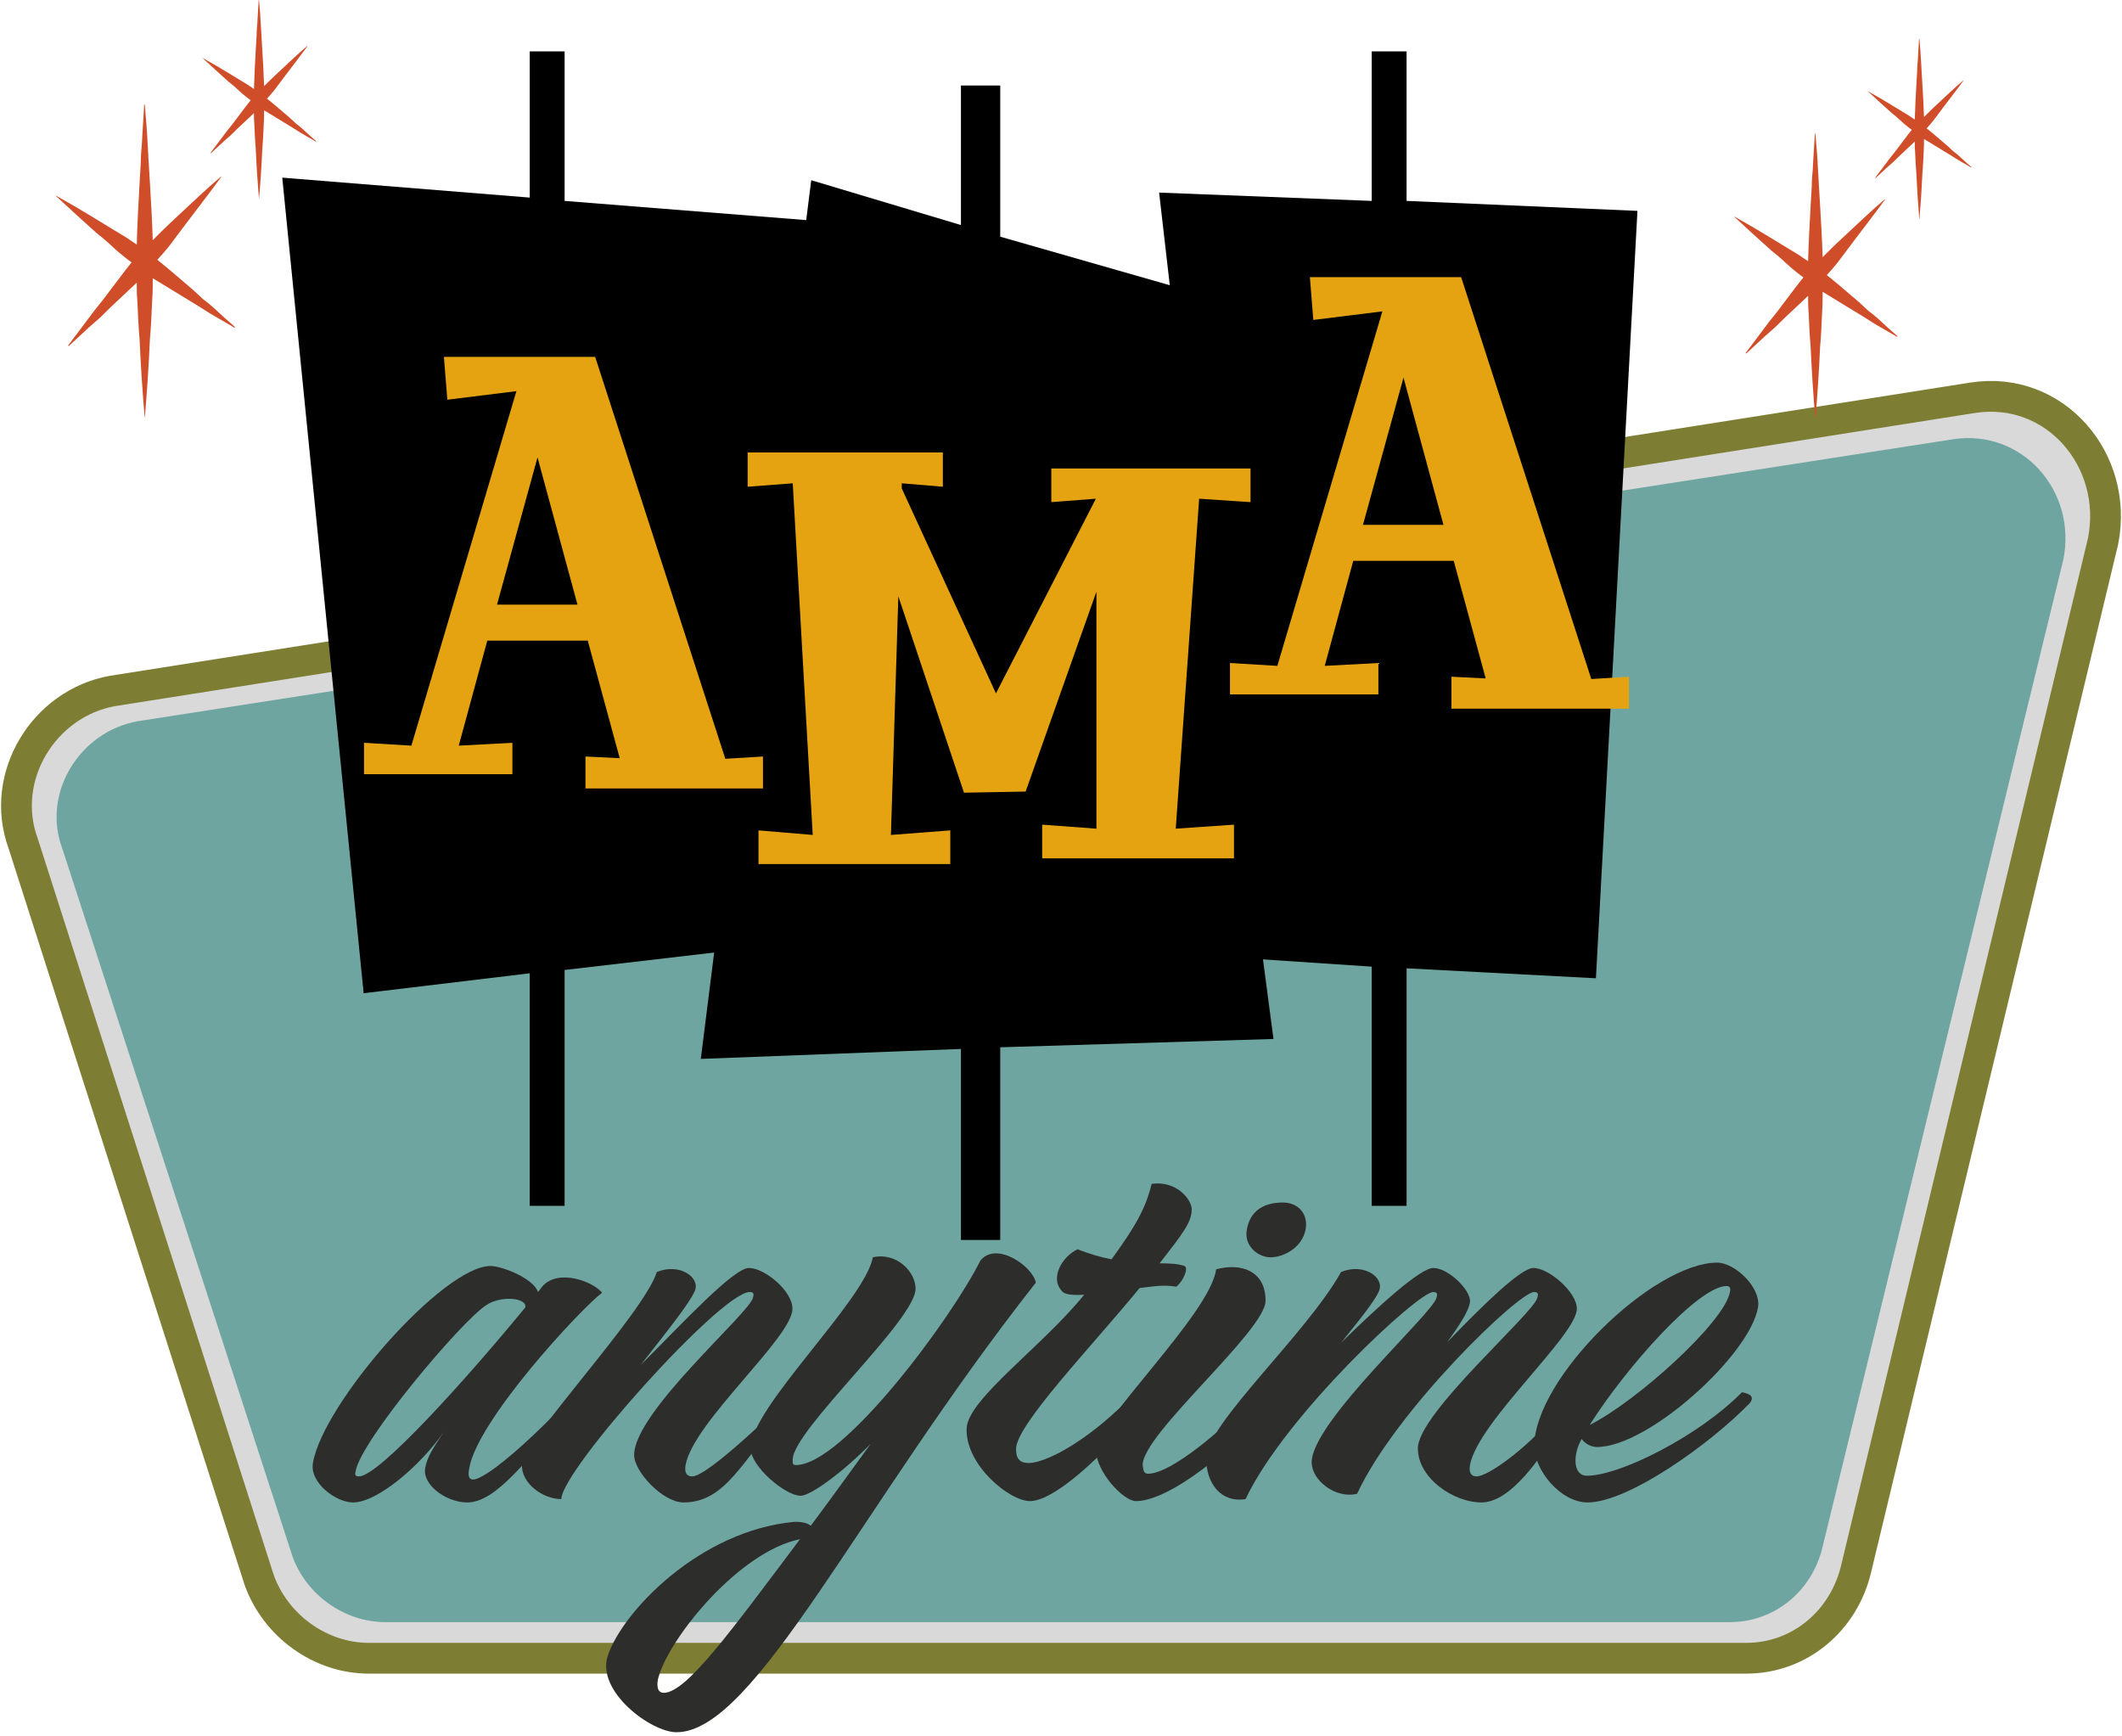<svg width="533" height="436" viewBox="0 0 533 436" fill="none" xmlns="http://www.w3.org/2000/svg">
<path d="M528.22 136.037L528.239 135.96L528.254 135.882C532.25 115.608 516.215 96.743 495.565 99.886L495.555 99.888L495.545 99.889L28.33 173.521L28.29 173.527L28.25 173.534C10.98 176.627 -0.306 195.111 5.809 211.819L65.071 396.719L65.091 396.781L65.113 396.843C69.179 408.188 80.322 416.465 92.643 416.465H438.63C452.046 416.465 463.248 407.03 466.284 393.726C466.286 393.718 466.288 393.71 466.29 393.702L528.22 136.037Z" fill="#D9D9D9" stroke="#7D7E34" stroke-width="7.728"/>
<path d="M96.817 407.396H434.496C445.723 407.396 455.223 399.623 457.814 388.396L518.268 140.534C521.723 123.262 507.905 107.716 490.632 110.307L34.636 181.125C19.954 183.716 10.454 199.261 15.636 213.079L73.499 390.987C76.954 400.487 86.454 407.396 96.817 407.396Z" fill="#6EA5A0"/>
<path d="M88.663 377.337C94.87 377.337 105.775 367.942 111.647 359.386C108.627 363.916 107.285 365.929 106.782 368.781C106.11 372.975 112.15 377.337 117.351 377.337C124.732 377.337 132.282 366.265 141.509 356.702C140.67 355.025 139.663 354.857 138.321 356.199C132.449 362.071 125.403 368.446 121.041 370.794C118.022 372.472 117.351 371.298 117.854 368.781C119.867 356.702 145.703 328.853 151.239 324.659C148.89 321.807 140.334 318.62 136.308 322.982L135.134 324.491C133.959 320.968 125.907 317.949 123.222 317.949C111.311 317.949 81.114 352.508 78.597 367.439C77.758 372.472 84.469 377.337 88.663 377.337ZM90.173 370.794C88.999 370.794 89.166 370.123 89.334 369.452C90.676 361.735 115.841 331.873 122.048 327.847C125.571 325.33 132.449 325.834 131.946 328.35C117.351 346.133 95.206 370.794 90.173 370.794Z" fill="#2D2D2B"/>
<path d="M171.697 377.337C182.434 377.337 186.628 366.265 195.855 356.702C195.016 355.025 194.01 354.857 192.668 356.199C186.628 361.903 176.73 370.794 173.878 370.794C172.536 370.794 171.865 369.956 172.2 367.942C174.214 357.038 199.043 335.899 199.043 328.686C199.043 324.156 191.997 318.452 188.138 318.452C184.279 318.452 171.865 331.873 160.96 342.778C167.503 334.39 173.207 327.343 174.549 324.156C175.891 320.801 170.691 317.11 164.987 319.458C161.631 330.028 131.098 362.071 131.098 367.942C130.93 372.472 136.299 376.498 140.996 376.498C140.996 369.284 181.092 324.491 188.306 324.491C189.145 324.491 189.48 324.827 189.145 325.834C188.641 329.524 159.283 354.521 159.283 365.426C159.283 369.62 166.496 377.337 171.697 377.337Z" fill="#2D2D2B"/>
<path d="M169.911 435.048C189.707 435.048 215.543 378.847 260.168 322.143C259.497 318.116 250.27 311.574 246.243 316.606C238.862 331.37 211.684 367.942 199.94 367.942C199.102 367.942 199.102 367.607 199.102 366.6C199.102 359.219 229.97 331.538 229.97 323.653C229.97 319.458 225.273 314.426 219.233 315.768C217.22 326.672 188.532 353.515 188.532 363.748C188.532 368.278 197.256 375.66 201.115 375.66C203.631 375.66 211.852 369.62 218.73 362.574C213.697 369.452 208.664 376.498 203.631 383.209C202.96 382.538 201.618 382.202 199.605 382.202C175.615 384.383 156.154 405.018 152.631 415.923C149.779 424.814 163.536 435.048 169.911 435.048ZM166.723 425.15C164.71 425.15 165.046 422.466 165.381 421.291C168.233 411.058 185.848 389.584 200.947 386.564C183.667 409.548 172.427 425.15 166.723 425.15Z" fill="#2D2D2B"/>
<path d="M258.734 377.002C266.954 377.002 285.912 356.031 285.912 353.682C285.912 352.173 284.066 350.998 283.228 351.669C272.155 362.742 262.257 367.439 258.398 367.439C256.05 367.439 255.211 366.265 255.211 363.916C255.211 357.876 274.001 338.416 286.247 323.485C290.441 322.982 292.287 322.646 295.474 323.149C297.152 321.807 298.662 318.452 297.488 317.949C296.145 317.445 293.964 317.278 291.28 317.278C296.984 309.896 299.333 307.044 299.333 303.689C299.333 301.34 295.642 296.475 289.267 297.314C287.757 303.689 284.905 308.386 279.201 316.271C276.517 315.768 273.665 314.929 270.645 313.755C266.787 315.6 263.599 320.968 266.787 324.324C267.458 325.162 269.639 325.33 272.323 325.162C261.921 338.08 243.132 351.334 242.796 358.715C242.461 367.942 253.533 377.002 258.734 377.002Z" fill="#2D2D2B"/>
<path d="M319.061 315.768C322.584 315.768 327.114 313.251 327.952 308.722C328.624 304.695 325.939 302.011 322.248 302.011C316.377 302.011 313.86 305.031 313.189 308.722C312.35 313.083 316.209 315.768 319.061 315.768ZM285.34 377.002C293.896 377.002 311.008 363.245 318.054 353.011L315.202 350.663C307.821 358.38 294.4 370.123 288.36 370.123C287.353 370.123 287.186 369.452 287.018 367.942C286.85 360.225 317.887 334.222 317.887 326.672C317.887 319.123 311.679 317.11 305.472 318.787C303.962 330.028 275.274 357.038 275.274 364.084C275.274 369.62 282.153 377.002 285.34 377.002Z" fill="#2D2D2B"/>
<path d="M372.077 377.337C379.459 377.337 387.008 366.265 392.88 356.702C392.041 355.025 390.867 354.689 389.692 356.199C383.485 363.748 373.755 370.794 370.903 370.794C369.561 370.794 368.89 369.956 369.225 367.942C371.238 357.038 396.067 335.396 396.067 328.686C396.067 324.491 389.021 318.452 385.163 318.452C381.975 318.452 372.413 327.847 363.521 337.074C366.541 332.88 368.89 329.357 369.225 327.008C369.561 324.156 363.857 318.452 359.998 318.452C356.811 318.452 346.409 327.847 336.847 337.241C341.544 331.37 345.403 326.672 346.409 324.156C347.751 320.801 342.551 317.11 336.847 319.458C328.291 334.893 302.958 357.709 302.958 366.265C302.958 372.472 306.649 377.505 312.856 376.498C322.754 355.528 356.139 324.491 359.998 324.491C360.837 324.491 361.172 324.827 360.837 325.834C360.334 329.524 329.465 357.038 329.465 367.271C329.465 371.801 335.504 376.498 340.873 375.156C350.603 354.186 381.472 324.491 385.33 324.491C386.169 324.491 386.505 324.827 386.169 325.834C385.666 329.524 356.139 354.857 356.139 363.748C356.139 371.298 365.199 377.337 372.077 377.337Z" fill="#2D2D2B"/>
<path d="M398.791 377.337C408.857 377.337 429.324 362.909 439.558 352.34C440.9 350.495 439.054 349.992 437.544 349.656C426.64 360.728 406.844 370.627 398.623 370.627C394.932 370.627 395.1 365.09 397.281 361.4C398.12 362.574 399.63 363.413 401.14 363.413C414.057 363.413 439.558 340.261 441.571 328.35C442.41 323.317 435.699 317.11 431.337 317.11C415.232 317.11 385.37 346.133 385.37 363.245C385.37 369.117 391.913 377.337 398.791 377.337ZM399.294 357.877C408.521 343.281 426.64 322.982 433.686 322.982C434.692 322.982 434.692 323.82 434.525 324.491C433.183 332.041 411.038 352.005 399.294 357.877Z" fill="#2D2D2B"/>
<path d="M133.056 302.844H141.816V243.606L184.784 238.6L204.809 55.463L141.816 50.457V12.912H133.056V49.623L70.897 44.617L91.339 249.446L133.056 244.44V302.844Z" fill="black"/>
<path d="M241.367 311.414H251.238V263.022L319.868 260.936L294.954 71.959L251.238 59.444V21.482H241.367V56.524L203.761 45.26L176.027 265.942L241.367 263.439V311.414Z" fill="black"/>
<path d="M344.543 302.844H353.304V243.189L400.861 245.692L411.29 52.96L353.304 50.457V12.912H344.543V50.457L291.146 48.371L313.255 240.686L344.543 242.772V302.844Z" fill="black"/>
<path d="M147.057 198.023H191.645V189.994L182.183 190.568L149.494 89.635H111.501L112.362 100.388L129.709 98.238L103.329 187.27L91.43 186.553V194.439H128.706V186.553L115.229 187.27L122.397 160.89H147.631L155.659 190.424L147.057 189.994V198.023ZM124.835 151.858L135.014 114.869L145.05 151.858H124.835Z" fill="#E6A311"/>
<path d="M364.571 177.986H409.159V169.957L399.696 170.531L367.008 69.599H329.015L329.875 80.351L347.223 78.201L320.843 167.233L308.943 166.516V174.402H346.219V166.516L332.743 167.233L339.911 140.853H365.144L373.173 170.387L364.571 169.957V177.986ZM342.348 131.821L352.528 94.832L362.564 131.821H342.348Z" fill="#E6A311"/>
<path d="M190.518 217.007H238.69V208.548L223.78 209.695L225.643 149.766L242.131 199.085L257.615 198.799L275.393 148.619V208.118L261.773 207.114V215.573H309.945V207.114L295.321 208.118L301.199 125.25L314.102 126.11V117.652H264.066V126.11L275.249 125.25L274.963 125.824L250.16 174.139L226.504 122.669V121.379L236.826 122.239V113.637H187.794V122.239L199.12 121.379L204.138 209.695L190.518 208.548V217.007Z" fill="#E6A311"/>
<path d="M482.108 55.208C482.439 51.349 482.688 47.582 482.854 43.815C483.019 41.885 483.102 40.047 483.185 38.118C483.268 37.015 483.268 35.913 483.268 34.902L489.893 38.945L491.632 40.047L495.111 42.069L495.194 41.977C494.117 41.058 493.123 40.139 492.129 39.221C491.632 38.761 491.053 38.302 490.556 37.934L489.065 36.556C487.326 35.086 485.669 33.616 483.93 32.237C484.51 31.594 485.09 30.951 485.669 30.216L488.154 26.908C489.81 24.703 491.55 22.498 493.206 20.201H493.123C491.053 21.947 489.065 23.876 487.077 25.714C486.084 26.633 485.09 27.552 484.096 28.562L483.268 29.389C483.185 26.633 483.019 23.876 482.854 21.028L482.688 18.271C482.605 17.261 482.605 16.342 482.522 15.423C482.439 13.493 482.274 11.564 482.108 9.726H482.025C481.943 11.564 481.777 13.493 481.694 15.423C481.611 16.342 481.528 17.261 481.528 18.271L481.363 21.028C481.197 24.06 481.032 27 480.949 30.032L479.458 29.022L475.98 26.908C473.743 25.53 471.424 24.152 469.105 22.866C471.093 24.703 473.081 26.541 475.151 28.378C476.228 29.205 477.222 30.124 478.216 31.043C478.878 31.594 479.541 32.146 480.203 32.605C478.795 34.351 477.47 36.188 476.062 38.026L474.737 39.68L471.01 44.642L471.093 44.733L474.075 41.977L475.648 40.599L477.139 39.129L480.949 35.545C480.949 36.372 480.949 37.291 481.032 38.118C481.114 40.047 481.197 41.885 481.363 43.815C481.528 47.582 481.777 51.349 482.108 55.208Z" fill="#D04D2A"/>
<path d="M455.981 105.329C456.504 99.24 456.896 93.296 457.157 87.352C457.419 84.308 457.549 81.409 457.68 78.364C457.811 76.625 457.811 74.885 457.811 73.29L468.264 79.669L471.009 81.409L476.497 84.598L476.627 84.453C474.929 83.003 473.361 81.554 471.793 80.104C471.009 79.379 470.094 78.654 469.31 78.074L466.958 75.9C464.214 73.58 461.6 71.261 458.856 69.086C459.771 68.071 460.685 67.057 461.6 65.897L465.52 60.678C468.134 57.199 470.878 53.719 473.491 50.095H473.361C470.094 52.849 466.958 55.894 463.822 58.793C462.254 60.243 460.685 61.693 459.117 63.287L457.811 64.592C457.68 60.243 457.419 55.894 457.157 51.4L456.896 47.051C456.765 45.456 456.765 44.006 456.635 42.556C456.504 39.512 456.243 36.468 455.981 33.568H455.851C455.72 36.468 455.459 39.512 455.328 42.556C455.197 44.006 455.067 45.456 455.067 47.051L454.805 51.4C454.544 56.184 454.283 60.823 454.152 65.607L451.8 64.012L446.312 60.678C442.783 58.503 439.125 56.329 435.466 54.299C438.602 57.199 441.738 60.098 445.005 62.997C446.704 64.302 448.272 65.752 449.84 67.201C450.885 68.071 451.93 68.941 452.976 69.666C450.754 72.421 448.664 75.32 446.442 78.219L444.351 80.829L438.471 88.657L438.602 88.802L443.306 84.453L445.789 82.278L448.141 79.959L454.152 74.305C454.152 75.61 454.152 77.059 454.283 78.364C454.413 81.409 454.544 84.308 454.805 87.352C455.067 93.296 455.459 99.24 455.981 105.329Z" fill="#D04D2A"/>
<path d="M65.063 50.008C65.427 45.769 65.7 41.63 65.882 37.491C66.064 35.371 66.155 33.353 66.246 31.233C66.337 30.021 66.337 28.81 66.337 27.7L73.616 32.141L75.527 33.353L79.348 35.573L79.439 35.472C78.257 34.463 77.165 33.453 76.073 32.444C75.527 31.939 74.89 31.435 74.344 31.031L72.706 29.517C70.796 27.902 68.976 26.287 67.065 24.772C67.702 24.066 68.339 23.359 68.976 22.552L71.705 18.918C73.525 16.495 75.436 14.072 77.256 11.549H77.165C74.89 13.467 72.706 15.586 70.523 17.605C69.431 18.615 68.339 19.624 67.247 20.735L66.337 21.643C66.246 18.615 66.064 15.586 65.882 12.457L65.7 9.429C65.609 8.319 65.609 7.309 65.518 6.3C65.427 4.18 65.245 2.06 65.063 0.041H64.972C64.881 2.06 64.699 4.18 64.608 6.3C64.517 7.309 64.426 8.319 64.426 9.429L64.245 12.457C64.062 15.788 63.88 19.019 63.789 22.35L62.152 21.239L58.33 18.918C55.874 17.404 53.326 15.889 50.778 14.476C52.962 16.495 55.146 18.514 57.42 20.533C58.603 21.441 59.695 22.451 60.787 23.46C61.515 24.066 62.243 24.671 62.971 25.176C61.424 27.094 59.968 29.113 58.421 31.132L56.965 32.949L52.871 38.4L52.962 38.501L56.238 35.472L57.966 33.958L59.604 32.343L63.789 28.406C63.789 29.315 63.789 30.324 63.88 31.233C63.971 33.353 64.062 35.371 64.245 37.491C64.426 41.63 64.699 45.769 65.063 50.008Z" fill="#D04D2A"/>
<path d="M36.359 105.072C36.933 98.383 37.364 91.853 37.651 85.323C37.938 81.978 38.082 78.793 38.225 75.448C38.369 73.537 38.369 71.626 38.369 69.874L49.853 76.882L52.868 78.793L58.898 82.297L59.041 82.138C57.175 80.545 55.452 78.952 53.73 77.36C52.868 76.563 51.863 75.767 51.002 75.13L48.418 72.741C45.403 70.193 42.532 67.644 39.517 65.255C40.522 64.14 41.527 63.026 42.532 61.751L46.839 56.018C49.71 52.195 52.725 48.373 55.596 44.391H55.452C51.863 47.417 48.418 50.762 44.972 53.947C43.25 55.54 41.527 57.133 39.804 58.885L38.369 60.318C38.225 55.54 37.938 50.762 37.651 45.825L37.364 41.047C37.22 39.295 37.22 37.702 37.077 36.109C36.933 32.765 36.646 29.42 36.359 26.235H36.215C36.072 29.42 35.785 32.765 35.641 36.109C35.498 37.702 35.354 39.295 35.354 41.047L35.067 45.825C34.78 51.081 34.493 56.177 34.349 61.433L31.765 59.681L25.736 56.018C21.86 53.629 17.84 51.24 13.82 49.01C17.266 52.195 20.711 55.381 24.3 58.566C26.166 59.999 27.889 61.592 29.612 63.185C30.76 64.14 31.909 65.096 33.057 65.892C30.617 68.918 28.32 72.104 25.879 75.289L23.582 78.156L17.122 86.756L17.266 86.916L22.434 82.138L25.161 79.749L27.745 77.2L34.349 70.989C34.349 72.422 34.349 74.015 34.493 75.448C34.636 78.793 34.78 81.978 35.067 85.323C35.354 91.853 35.785 98.383 36.359 105.072Z" fill="#D04D2A"/>
</svg>
